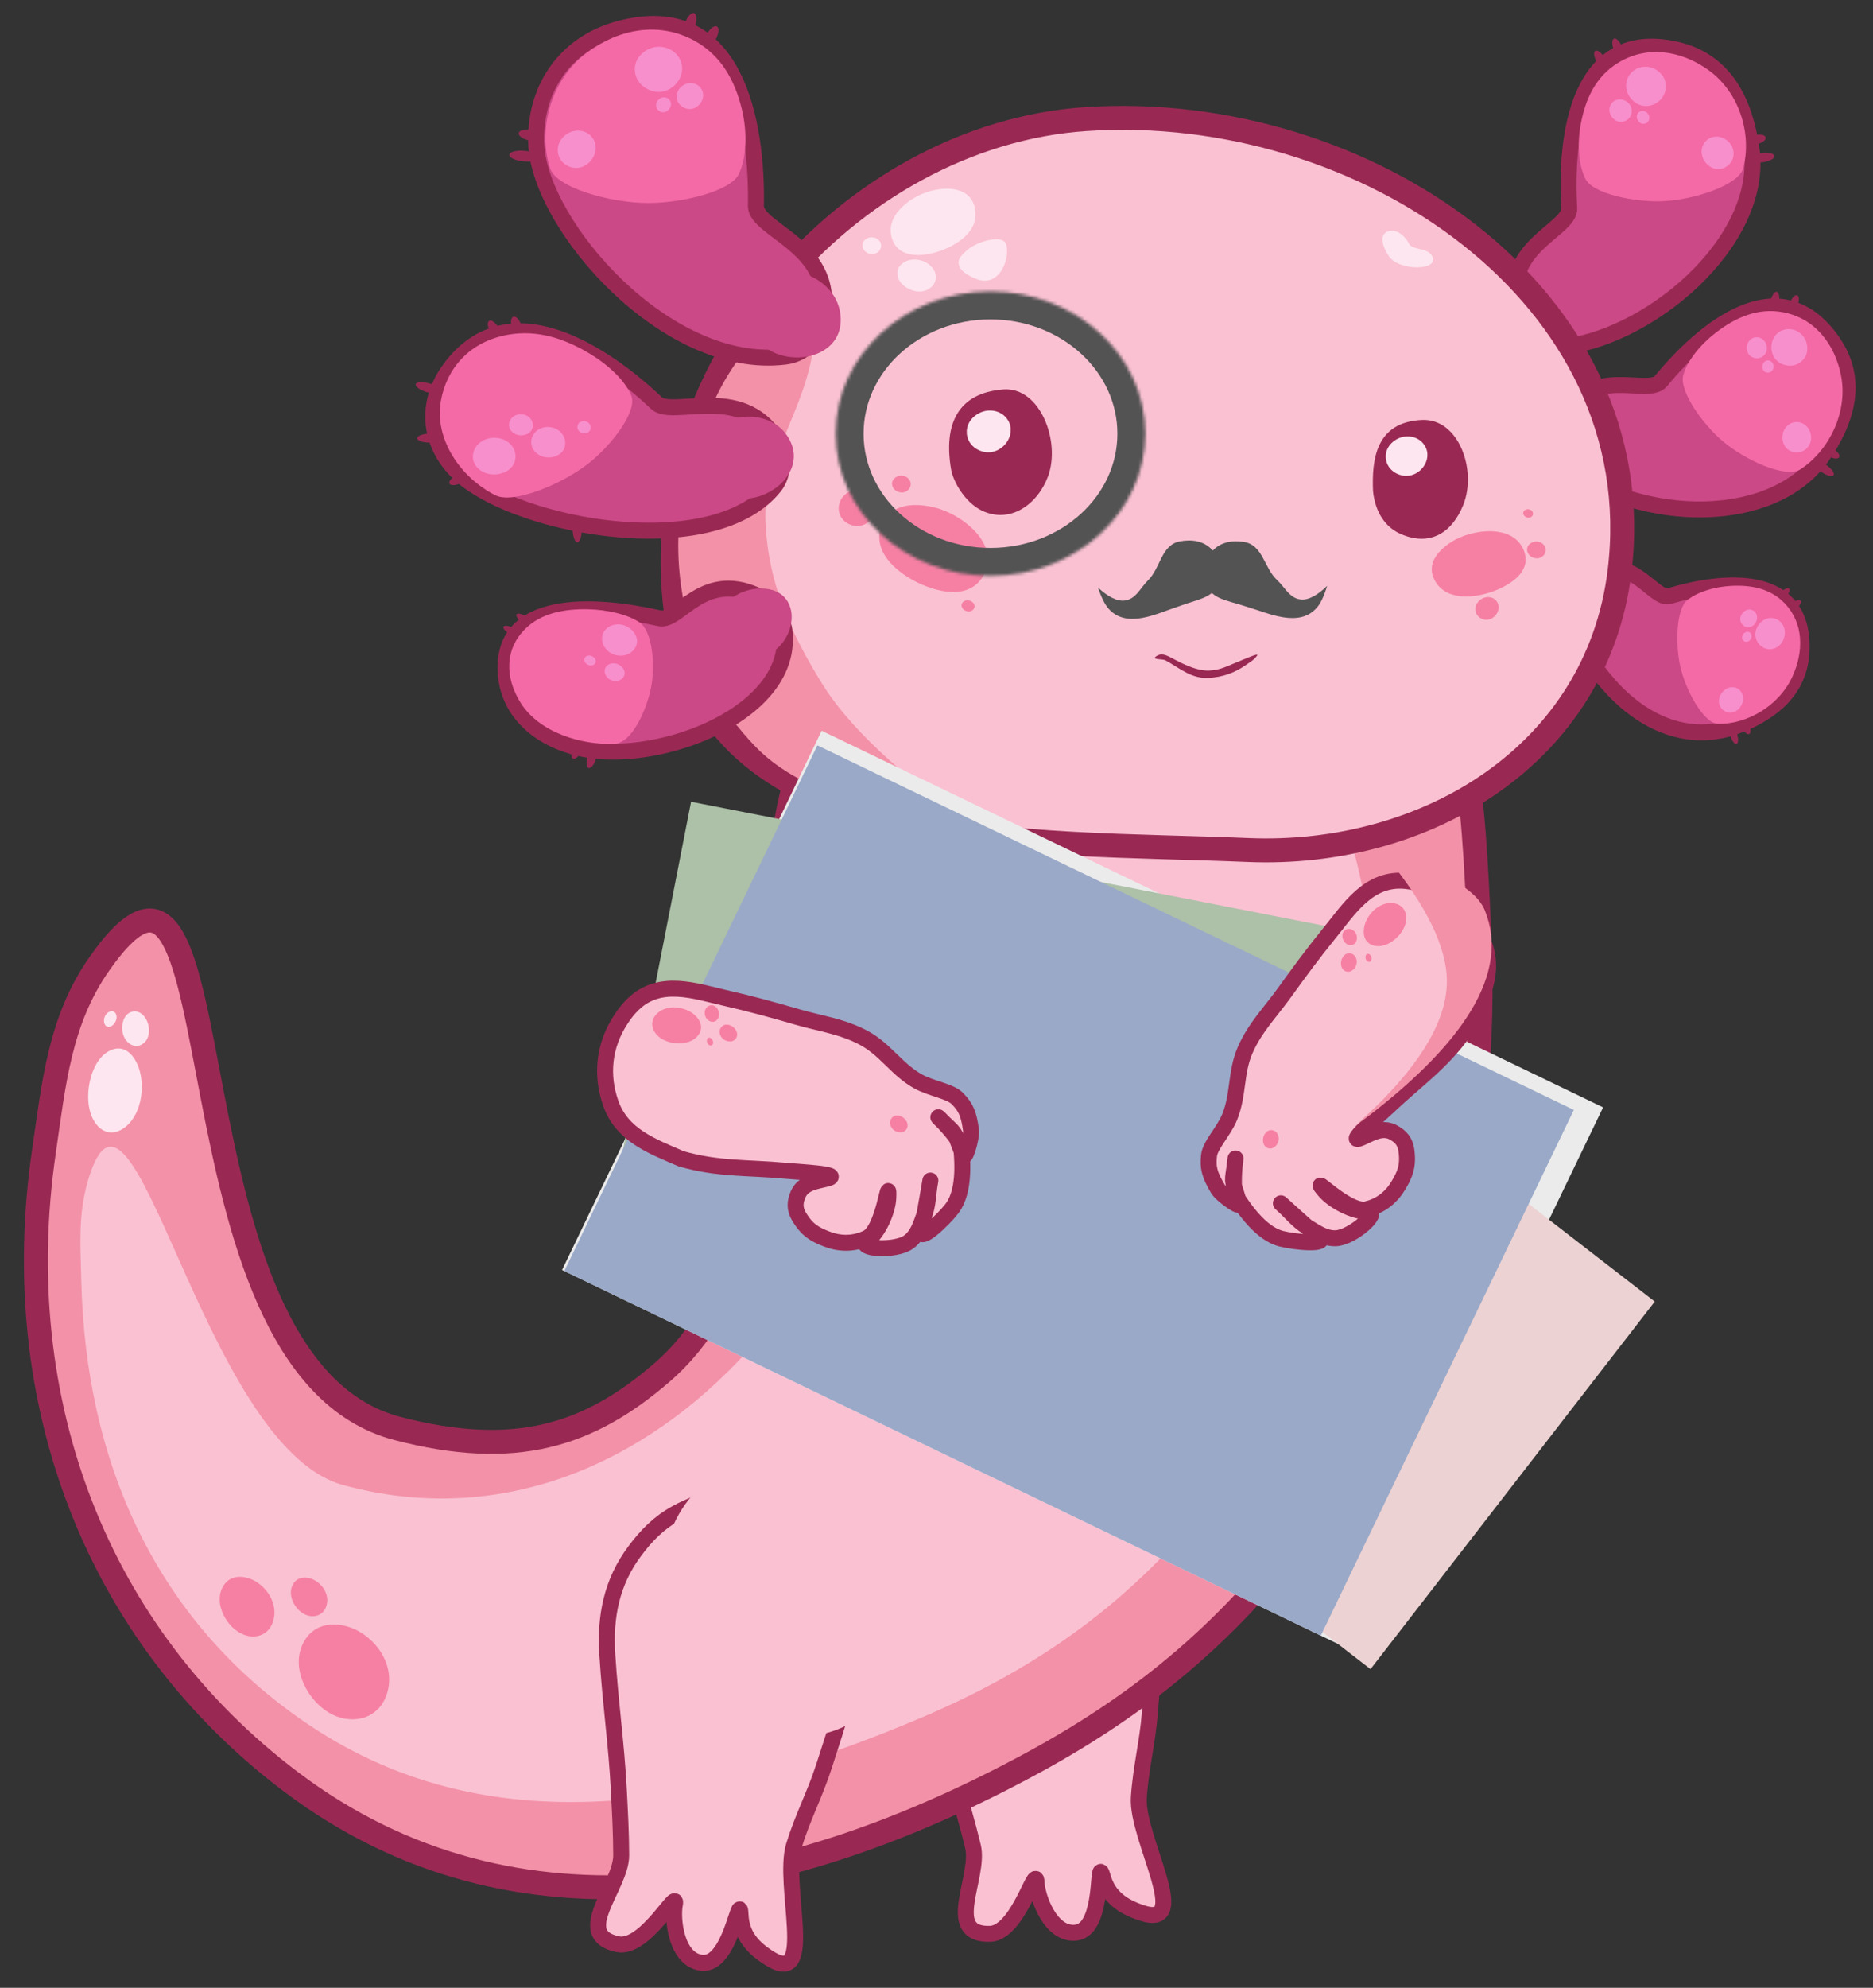 <svg width="626" height="664" viewBox="0 0 626 664" fill="none" xmlns="http://www.w3.org/2000/svg">
<rect x="0" y="0" width="626" height="664" fill="#333333" stroke="none"/>
<g clip-path="url(#clip0_1_552)">
<mask id="mask0_1_552" style="mask-type:luminance" maskUnits="userSpaceOnUse" x="0" y="0" width="626" height="664">
<path d="M625.515 0H0V663.923H625.515V0Z" fill="white"/>
</mask>
<g mask="url(#mask0_1_552)">
<path d="M316.889 501.272C323.761 495.057 331.461 491.516 340.855 490.5C352.161 489.276 362.325 491.955 370.92 498.895C380.401 506.549 381.953 515.985 384.325 528.801C387.06 543.572 385.508 556.967 384.305 572.208C383.52 582.163 381.272 590.451 380.625 600.415C379.747 613.968 398.817 644.713 381.551 638.957C375.271 636.864 370.425 633.655 368.529 626.779C366.347 618.865 369.368 644.213 359.789 645.539C351.152 646.733 346.615 633.585 346.431 628.647C346.201 622.431 340.339 645.696 330.88 645.969C315.164 646.423 327.64 626.956 325.192 616.797C323.389 609.321 321.537 603.076 319.377 595.691C314.905 580.404 310.297 569.161 305.239 552.603C301.559 540.56 301.028 528.829 306.208 516.899C308.845 510.825 311.841 505.835 316.889 501.272Z" fill="#FAC1D2" stroke="#992953" stroke-width="5.333" stroke-miterlimit="3" stroke-linecap="square"/>
<path d="M320.752 577.213C319.848 573.52 321.917 569.836 325.372 568.989C328.827 568.143 332.367 570.453 333.271 574.147C334.176 577.84 332.105 581.525 328.651 582.371C325.196 583.217 321.657 580.907 320.752 577.213Z" fill="#F680A4"/>
<path d="M332.629 590.205C332.089 588.001 333.537 585.749 335.86 585.181C338.183 584.612 340.507 585.939 341.047 588.143C341.587 590.347 340.139 592.597 337.816 593.167C335.493 593.736 333.169 592.409 332.629 590.205Z" fill="#F680A4"/>
<path d="M337.613 581.085C337.292 579.769 338.299 578.392 339.86 578.009C341.423 577.627 342.952 578.383 343.275 579.699C343.596 581.013 342.589 582.392 341.028 582.775C339.465 583.157 337.936 582.4 337.613 581.085Z" fill="#F680A4"/>
<path d="M333.905 570.416C333.713 569.631 334.409 568.785 335.46 568.528C336.511 568.271 337.519 568.699 337.712 569.484C337.904 570.268 337.207 571.115 336.157 571.372C335.107 571.629 334.097 571.2 333.905 570.416Z" fill="#F680A4"/>
<path d="M298.205 565.249C283.133 554.908 281.963 530.383 295.593 510.515C309.224 490.648 332.528 482.913 347.6 493.255C362.673 503.595 363.844 528.121 350.213 547.989C336.583 567.856 313.279 575.591 298.205 565.249Z" fill="#FAC1D2"/>
<path d="M428.805 155.817C444.112 162.775 453.099 175.161 463.428 188.612C490.917 224.408 492.34 266.649 494.42 311.736C497.791 384.781 481.325 449.391 438.595 507.704C412.392 543.461 383.287 568.155 345.192 588.837C264.816 632.477 172.889 652.333 97.181 595.137C32.232 546.071 2.52 468.123 14.663 384.82C18.009 361.861 19.916 340.884 33.261 321.872C82.044 252.379 51.627 455.971 132.819 477.157C172.173 487.428 196.743 479.547 220.971 458.705C277.384 410.183 236.841 305.404 280.231 221.985C290.504 202.236 316.668 194.531 338.539 183.601C368.537 168.611 396.04 140.923 428.805 155.817Z" fill="#F391A8" stroke="#992953" stroke-width="8" stroke-miterlimit="3" stroke-linecap="square"/>
<path d="M381.208 192.991C427.788 201.817 443.555 247.339 453.724 289.112C461.165 319.673 459.631 350.876 453.401 381.276C444.56 424.423 434.101 463.753 405.951 499.841C379.332 533.967 348.328 556.629 307.899 573.777C241.1 602.112 166.403 618.572 103.219 576.148C51.677 541.541 28.583 487.864 27.176 427.905C26.899 416.107 26.044 405.852 29.38 394.439C44.491 342.739 67.248 483.068 114.651 496.045C167.165 510.421 215.541 489.101 249.961 451.195C293.545 403.192 260.109 322.925 281.427 255.461C292.188 221.408 310.888 201.835 342.457 193.871C355.743 190.52 367.725 190.436 381.208 192.991Z" fill="#FAC1D2"/>
<path d="M314.755 215.649C310.979 220.964 315.225 227.447 320.744 228.732C325.087 229.744 330.037 227.895 331.752 223.316C333.857 217.693 329.101 212.943 323.852 212.199C320.439 211.715 316.923 212.596 314.755 215.649Z" fill="#F680A4"/>
<path d="M74.433 530.124C71.297 535.891 75.969 543.903 81.387 546.012C85.651 547.671 90.235 546.068 91.46 540.929C92.964 534.621 87.961 528.565 82.852 527.117C79.529 526.176 76.235 526.812 74.433 530.124Z" fill="#F680A4"/>
<path d="M101.639 548.269C96.291 557.581 103.816 570.231 112.733 573.424C119.752 575.937 127.387 573.231 129.553 564.983C132.213 554.857 124.087 545.345 115.663 543.196C110.185 541.799 104.712 542.92 101.639 548.269Z" fill="#F680A4"/>
<path d="M97.911 529.231C95.779 533.009 98.835 538.179 102.429 539.503C105.259 540.544 108.325 539.461 109.18 536.109C110.228 531.993 106.937 528.099 103.543 527.203C101.336 526.619 99.136 527.061 97.911 529.231Z" fill="#F680A4"/>
<path d="M37.208 350.721C30.456 353.449 27.908 365.372 30.409 372.28C32.377 377.716 37.063 380.3 41.892 376.456C47.821 371.736 48.632 361.4 45.864 355.405C44.064 351.508 41.088 349.153 37.208 350.721Z" fill="#FDE6EF"/>
<path d="M44.169 337.935C40.872 338.768 40.045 343.605 41.571 346.583C42.771 348.927 45.231 350.207 47.517 348.825C50.324 347.128 50.336 342.873 48.711 340.263C47.655 338.565 46.064 337.456 44.169 337.935Z" fill="#FDE6EF"/>
<path d="M38.857 339.003C38.343 337.317 36.525 337.517 35.535 338.749C34.755 339.719 34.444 341.231 35.093 342.291C35.891 343.591 37.445 343.025 38.296 341.789C38.848 340.985 39.152 339.971 38.857 339.003Z" fill="#FDE6EF"/>
<path d="M402.733 448.72C402.192 449.535 402.845 450.565 403.669 450.789C404.317 450.967 405.047 450.699 405.285 449.989C405.579 449.12 404.855 448.357 404.072 448.219C403.564 448.128 403.045 448.252 402.733 448.72Z" fill="#F680A4"/>
<path d="M390.288 470.331C390.227 473.967 392.987 473.896 395.032 471.5C396.641 469.615 397.827 466.497 397.387 464.148C396.847 461.264 394.297 462.153 392.456 464.587C391.259 466.168 390.323 468.243 390.288 470.331Z" fill="#F680A4"/>
<path d="M370.993 496.376C369.712 498.243 371.205 500.564 373.117 501.048C374.623 501.428 376.325 500.797 376.899 499.181C377.603 497.197 375.94 495.488 374.123 495.197C372.941 495.009 371.731 495.304 370.993 496.376Z" fill="#F680A4"/>
<path d="M401.641 456.237C400.36 458.104 401.853 460.425 403.765 460.908C405.271 461.289 406.973 460.659 407.547 459.043C408.251 457.059 406.588 455.349 404.771 455.059C403.589 454.871 402.379 455.165 401.641 456.237Z" fill="#F680A4"/>
<path d="M382.532 502.679C386.611 510.257 395.739 507.527 399.745 500.659C402.897 495.252 403.187 487.696 398.951 483.248C393.751 477.785 386.288 482.012 383.005 488.768C380.869 493.16 380.189 498.325 382.532 502.679Z" fill="#F680A4"/>
<path d="M398.909 473.339C395.879 477.616 399.295 482.839 403.732 483.879C407.224 484.696 411.203 483.212 412.577 479.525C414.267 475 410.44 471.171 406.22 470.567C403.476 470.175 400.651 470.881 398.909 473.339Z" fill="#F680A4"/>
<path d="M316.628 233.101C315.705 234.389 316.733 235.951 318.075 236.256C319.131 236.497 320.336 236.045 320.756 234.939C321.272 233.579 320.119 232.435 318.843 232.26C318.013 232.147 317.157 232.363 316.628 233.101Z" fill="#F680A4"/>
<path d="M302.019 229.14C300.153 231.756 302.243 234.939 304.963 235.565C307.104 236.059 309.547 235.145 310.396 232.893C311.437 230.128 309.096 227.797 306.508 227.436C304.825 227.201 303.091 227.637 302.019 229.14Z" fill="#F680A4"/>
<path d="M226.125 505.388C234.243 500.923 242.552 499.248 251.927 500.42C263.211 501.831 272.485 506.777 279.253 515.508C286.719 525.14 286.057 534.68 285.417 547.697C284.679 562.701 280.087 575.38 275.409 589.935C272.353 599.441 268.257 606.989 265.336 616.537C261.363 629.525 272.845 663.833 257.367 654.259C251.737 650.776 247.76 646.539 247.497 639.409C247.195 631.207 244.301 656.569 234.675 655.655C225.995 654.831 224.604 640.991 225.563 636.143C226.769 630.041 215.709 651.333 206.443 649.421C191.044 646.247 207.665 630.173 207.62 619.724C207.587 612.033 207.221 605.529 206.819 597.845C205.985 581.94 204.088 569.939 202.975 552.66C202.165 540.095 204.348 528.556 212.135 518.139C216.099 512.833 220.164 508.667 226.125 505.388Z" fill="#FAC1D2" stroke="#992953" stroke-width="5.333" stroke-miterlimit="3" stroke-linecap="square"/>
<path d="M252.612 529.839C251.377 524.585 254.932 519.251 260.544 517.932C266.156 516.615 271.713 519.809 272.947 525.063C274.181 530.316 270.627 535.652 265.015 536.969C259.403 538.288 253.845 535.092 252.612 529.839Z" fill="#F680A4"/>
<path d="M252.612 529.839C251.377 524.585 254.932 519.251 260.544 517.932C266.156 516.615 271.713 519.809 272.947 525.063C274.181 530.316 270.627 535.652 265.015 536.969C259.403 538.288 253.845 535.092 252.612 529.839Z" fill="#F680A4"/>
<path d="M251.968 548.48C251.155 545.017 253.403 541.523 256.984 540.681C260.567 539.84 264.135 541.969 264.948 545.431C265.761 548.893 263.513 552.388 259.932 553.229C256.349 554.071 252.781 551.943 251.968 548.48Z" fill="#F680A4"/>
<path d="M242.287 536.461C241.751 534.179 243.172 531.889 245.459 531.353C247.745 530.816 250.036 532.232 250.572 534.515C251.108 536.797 249.688 539.085 247.401 539.623C245.115 540.16 242.823 538.743 242.287 536.461Z" fill="#F680A4"/>
<path d="M242.725 491.144C262.561 482.175 287.364 494.128 298.077 517.821C308.792 541.515 301.385 568.033 281.549 577.004C261.713 585.973 236.911 574.02 226.196 550.325C215.483 526.632 222.888 500.115 242.725 491.144Z" fill="#FAC1D2"/>
<path d="M536.179 19.167C535.197 17.529 533.853 16.569 533.181 17.024C532.508 17.477 532.76 19.175 533.741 20.812C534.724 22.448 536.067 23.408 536.74 22.953C537.412 22.5 537.161 20.803 536.179 19.167Z" fill="#992953"/>
<path d="M542.045 15.547C541.337 13.76 540.164 12.571 539.427 12.893C538.691 13.217 538.667 14.931 539.373 16.719C540.081 18.507 541.255 19.695 541.992 19.372C542.729 19.049 542.753 17.335 542.045 15.547Z" fill="#992953"/>
<path d="M587.272 48.155C589.035 47.751 590.32 46.744 590.14 45.907C589.961 45.071 588.385 44.719 586.623 45.124C584.861 45.528 583.576 46.535 583.755 47.372C583.935 48.208 585.511 48.559 587.272 48.155Z" fill="#992953"/>
<path d="M589.081 54.197C591.381 53.899 593.159 52.967 593.051 52.117C592.943 51.268 590.988 50.821 588.689 51.12C586.391 51.419 584.612 52.351 584.72 53.2C584.828 54.049 586.783 54.496 589.081 54.197Z" fill="#992953"/>
<path d="M507.593 103.933C501.183 82.529 524.912 76.923 524.469 69.54C523.053 45.864 527.192 9.008 560.321 16.599C576.62 20.333 583.14 34.196 585.365 49.537C589.915 80.899 550.443 113.879 520.304 116.093C514.928 116.489 509.271 109.533 507.593 103.933Z" fill="#CA4986" stroke="#992953" stroke-width="5.333" stroke-miterlimit="3" stroke-linecap="square"/>
<path d="M555.656 67.212C546.152 67.593 532.5 64.716 529.967 59.903C527.523 55.259 527.137 48.059 528.295 41.652C529.84 33.099 533.308 25.632 540.697 21.055C550.345 15.079 561.645 16.8 570.817 23.272C581.415 30.749 585.603 44.887 582.615 56.189C581.109 61.885 566.068 66.795 555.656 67.212Z" fill="#F46AA6"/>
<path d="M556.773 28.995C556.703 32.243 554.273 34.729 551.24 35.316C546.225 36.287 541.639 30.468 544.219 25.687C546.065 22.264 550.283 21.391 553.435 23.263C555.483 24.481 556.829 26.484 556.773 28.995Z" fill="#F78FCC"/>
<path d="M545.373 37.099C545.361 38.963 544.019 40.367 542.32 40.673C539.513 41.183 536.888 37.8 538.296 35.081C539.304 33.136 541.664 32.675 543.449 33.779C544.611 34.497 545.383 35.66 545.373 37.099Z" fill="#F78FCC"/>
<path d="M551.253 39.328C551.263 40.397 550.52 41.189 549.569 41.349C547.997 41.615 546.495 39.649 547.261 38.103C547.811 36.996 549.132 36.753 550.144 37.405C550.803 37.828 551.247 38.503 551.253 39.328Z" fill="#F78FCC"/>
<path d="M579.399 51.308C579.396 53.991 577.485 56.003 575.06 56.432C571.049 57.141 567.271 52.247 569.264 48.343C570.691 45.548 574.063 44.903 576.624 46.508C578.288 47.553 579.401 49.233 579.399 51.308Z" fill="#F78FCC"/>
<path d="M594.523 100.799C594.873 99.08 594.555 97.588 593.812 97.471C593.069 97.352 592.183 98.652 591.833 100.372C591.483 102.091 591.801 103.581 592.544 103.7C593.287 103.817 594.173 102.517 594.523 100.799Z" fill="#992953"/>
<path d="M600.784 102.056C601.416 100.408 601.356 98.869 600.652 98.623C599.947 98.376 598.863 99.515 598.231 101.163C597.599 102.811 597.659 104.349 598.363 104.595C599.068 104.841 600.153 103.704 600.784 102.056Z" fill="#992953"/>
<path d="M611.329 152.455C612.784 153.292 614.289 153.424 614.689 152.748C615.088 152.072 614.231 150.844 612.776 150.007C611.321 149.169 609.816 149.039 609.416 149.715C609.017 150.391 609.875 151.619 611.329 152.455Z" fill="#992953"/>
<path d="M608.796 157.659C610.552 158.904 612.348 159.397 612.803 158.757C613.259 158.117 612.203 156.587 610.447 155.341C608.692 154.096 606.896 153.603 606.44 154.243C605.985 154.883 607.04 156.413 608.796 157.659Z" fill="#992953"/>
<path d="M522.149 139.835C531.119 121.401 550.816 132.563 555.117 127.317C568.913 110.499 594.721 88.309 612.607 114.265C621.405 127.035 617.212 140.464 609.165 152.185C592.715 176.147 548.445 174.891 523.244 156.015C519.239 153.013 519.803 144.657 522.149 139.835Z" fill="#CA4986" stroke="#992953" stroke-width="5.333" stroke-miterlimit="3" stroke-linecap="square"/>
<path d="M575.632 147.257C568.757 141.371 561.152 130.447 562.575 125.333C563.947 120.4 568.448 114.959 573.499 111.088C580.24 105.923 587.601 102.785 595.781 104.275C606.463 106.22 613.195 114.787 615.3 125.399C617.731 137.661 611.284 150.571 601.716 156.785C596.895 159.917 583.163 153.707 575.632 147.257Z" fill="#F46AA6"/>
<path d="M602.455 120.371C600.381 122.512 597.171 122.656 594.735 121.141C590.707 118.639 591.203 111.837 595.947 110.244C599.34 109.104 602.765 111.171 603.749 114.413C604.388 116.523 604.057 118.717 602.455 120.371Z" fill="#F78FCC"/>
<path d="M589.618 118.649C588.448 119.895 586.656 119.995 585.304 119.132C583.071 117.708 583.387 113.78 586.044 112.837C587.946 112.163 589.846 113.339 590.375 115.205C590.719 116.419 590.523 117.687 589.618 118.649Z" fill="#F78FCC"/>
<path d="M592.243 123.848C591.581 124.573 590.581 124.64 589.832 124.149C588.593 123.339 588.793 121.071 590.281 120.513C591.347 120.113 592.4 120.783 592.684 121.857C592.869 122.556 592.752 123.288 592.243 123.848Z" fill="#F78FCC"/>
<path d="M603.988 149.621C602.312 151.424 599.753 151.575 597.829 150.337C594.649 148.291 595.121 142.62 598.917 141.248C601.633 140.265 604.339 141.953 605.085 144.645C605.571 146.396 605.283 148.228 603.988 149.621Z" fill="#F78FCC"/>
<path d="M596.84 199.32C597.912 198.285 598.435 197.092 598.005 196.656C597.576 196.221 596.356 196.708 595.283 197.743C594.209 198.776 593.688 199.969 594.117 200.405C594.547 200.84 595.767 200.355 596.84 199.32Z" fill="#992953"/>
<path d="M600.335 203.176C601.557 202.324 602.273 201.221 601.932 200.715C601.589 200.207 600.319 200.487 599.096 201.337C597.873 202.188 597.157 203.291 597.499 203.799C597.841 204.305 599.112 204.027 600.335 203.176Z" fill="#992953"/>
<path d="M582.541 243.401C583.085 244.677 584.009 245.485 584.604 245.203C585.197 244.921 585.236 243.655 584.692 242.379C584.147 241.101 583.223 240.295 582.629 240.576C582.035 240.859 581.996 242.124 582.541 243.401Z" fill="#992953"/>
<path d="M578.325 245.832C578.867 247.537 579.805 248.735 580.417 248.505C581.031 248.275 581.088 246.703 580.547 244.997C580.004 243.292 579.067 242.095 578.453 242.325C577.841 242.555 577.783 244.127 578.325 245.832Z" fill="#992953"/>
<path d="M530.167 192.175C545.097 183.561 552.557 200.725 557.955 199.108C575.264 193.917 603.096 190.688 602.111 217.327C601.625 230.433 592.285 237.821 581.252 242.183C558.697 251.1 535.476 235.123 522.949 203.999C521.401 200.153 526.26 194.428 530.167 192.175Z" fill="#CA4986" stroke="#992953" stroke-width="5.333" stroke-miterlimit="3" stroke-linecap="square"/>
<path d="M561.548 222.452C559.899 214.959 560.287 203.535 563.803 200.588C567.195 197.744 572.935 196.048 578.255 195.731C585.356 195.309 591.855 196.627 596.583 201.625C602.755 208.152 602.966 217.481 599.052 226.035C594.531 235.916 583.744 241.981 574.227 241.787C569.43 241.688 563.354 230.661 561.548 222.452Z" fill="#F46AA6"/>
<path d="M592.449 216.765C590.037 217.275 587.859 215.849 587.001 213.632C585.584 209.968 589.245 205.453 593.141 206.596C595.929 207.413 597.165 210.485 596.22 213.219C595.607 214.996 594.312 216.372 592.449 216.765Z" fill="#F78FCC"/>
<path d="M584.864 209.459C583.484 209.772 582.259 208.989 581.793 207.744C581.025 205.687 583.16 203.093 585.367 203.699C586.947 204.131 587.617 205.856 587.049 207.412C586.681 208.424 585.929 209.216 584.864 209.459Z" fill="#F78FCC"/>
<path d="M584.036 214.339C583.248 214.531 582.558 214.101 582.307 213.403C581.891 212.247 583.135 210.757 584.386 211.076C585.28 211.303 585.644 212.272 585.304 213.157C585.083 213.733 584.647 214.189 584.036 214.339Z" fill="#F78FCC"/>
<path d="M579.109 237.929C577.125 238.392 575.371 237.281 574.715 235.501C573.629 232.56 576.72 228.823 579.887 229.668C582.152 230.273 583.1 232.74 582.271 234.976C581.731 236.429 580.644 237.572 579.109 237.929Z" fill="#F78FCC"/>
<path d="M417.004 283.935C344.196 280.853 239.228 286.5 226.477 208.332C212.945 125.376 283.428 45.011 363.072 39.771C455.776 33.672 552.637 98.841 541.283 190.956C533.759 251.996 476.76 286.465 417.004 283.935Z" fill="#FAC1D2" stroke="#992953" stroke-width="8" stroke-miterlimit="3" stroke-linecap="square"/>
<path d="M297.971 79.145C300.071 87.304 310.296 85.824 316.82 82.757C321.883 80.377 326.653 76.404 325.997 70.519C324.9 60.671 312.096 61.936 305.127 66.356C300.595 69.231 296.553 73.641 297.971 79.145Z" fill="#FDE6EF"/>
<path d="M294.969 174.892C290.435 184.624 301.263 192.783 309.867 195.969C316.544 198.441 324.219 199.124 328.3 192.908C335.129 182.504 322.04 171.728 311.933 169.413C305.363 167.909 298.028 168.327 294.969 174.892Z" fill="#F680A4"/>
<path d="M479.452 193.743C483.493 201.541 494.78 199.709 501.549 196.491C506.803 193.992 511.401 189.967 509.459 184.307C506.207 174.835 491.955 176.561 484.956 181.105C480.405 184.06 476.724 188.481 479.452 193.743Z" fill="#F680A4"/>
<path d="M328.049 170.5C337.661 175.217 346.903 168.332 350.305 159.047C354.549 147.464 347.632 129.153 335.335 130.087C319.999 131.251 315.357 141.825 317.855 156.692C318.572 160.964 322.553 167.804 328.049 170.5Z" fill="#992953"/>
<path d="M468.223 178.401C478.155 182.681 485.38 177.761 489.04 168.705C493.715 157.136 487.584 139.708 475.239 140.275C459.755 140.988 458.467 153.581 458.895 164.073C459.635 171.209 463.088 176.188 468.223 178.401Z" fill="#992953"/>
<path d="M299.967 91.92C300.364 94.569 302.964 96.679 305.953 97.259C310.895 98.217 314.737 93.629 311.761 89.645C309.631 86.795 305.467 85.941 302.612 87.361C300.757 88.285 299.66 89.873 299.967 91.92Z" fill="#FDE6EF"/>
<path d="M288.256 82.176C288.38 83.569 289.593 84.62 291.036 84.848C293.421 85.227 295.416 82.695 294.068 80.661C293.104 79.207 291.096 78.863 289.667 79.691C288.737 80.228 288.16 81.099 288.256 82.176Z" fill="#FDE6EF"/>
<path d="M298.148 161.807C298.272 163.201 299.484 164.251 300.927 164.48C303.312 164.859 305.307 162.325 303.959 160.292C302.995 158.837 300.987 158.493 299.557 159.321C298.628 159.86 298.051 160.729 298.148 161.807Z" fill="#F680A4"/>
<path d="M510.396 183.807C510.521 185.2 511.733 186.251 513.176 186.479C515.561 186.857 517.556 184.325 516.208 182.292C515.244 180.837 513.236 180.493 511.807 181.321C510.877 181.859 510.3 182.729 510.396 183.807Z" fill="#F680A4"/>
<path d="M509.101 171.535C509.187 172.24 509.84 172.787 510.604 172.923C511.867 173.147 512.883 171.896 512.144 170.851C511.616 170.103 510.552 169.901 509.811 170.3C509.328 170.559 509.036 170.989 509.101 171.535Z" fill="#F680A4"/>
<path d="M280.311 170.033C280.44 173.083 282.832 175.279 285.772 175.652C290.629 176.269 294.948 170.529 292.367 166.185C290.52 163.077 286.432 162.503 283.425 164.448C281.471 165.713 280.209 167.677 280.311 170.033Z" fill="#F680A4"/>
<path d="M493.111 203.6C493.173 205.472 494.609 206.807 496.387 207.02C499.324 207.373 501.968 203.828 500.428 201.175C499.327 199.277 496.855 198.945 495.025 200.156C493.836 200.943 493.061 202.155 493.111 203.6Z" fill="#F680A4"/>
<path d="M321.368 202.4C321.488 203.324 322.36 204.047 323.375 204.232C325.049 204.539 326.384 202.912 325.393 201.536C324.685 200.552 323.275 200.277 322.295 200.791C321.659 201.125 321.276 201.687 321.368 202.4Z" fill="#F680A4"/>
<path d="M463.151 152.843C463.331 156.096 465.959 158.467 469.159 158.903C474.447 159.624 479.065 153.56 476.204 148.896C474.156 145.559 469.705 144.893 466.464 146.929C464.356 148.253 463.011 150.329 463.151 152.843Z" fill="#FDE6EF"/>
<path d="M323.113 144.631C323.295 148.08 326.063 150.588 329.439 151.04C335.019 151.789 339.913 145.345 336.907 140.407C334.755 136.873 330.057 136.181 326.629 138.349C324.4 139.76 322.973 141.965 323.113 144.631Z" fill="#FDE6EF"/>
<path d="M320.405 88.108C320.779 90.553 323.452 91.955 325.961 93.047C334.399 96.72 338.044 85.217 336.072 81.227C334.621 78.288 326.001 80.763 322.847 83.907C321.604 85.144 320.116 86.217 320.405 88.108Z" fill="#FDE6EF"/>
<path d="M464.243 85.657C467.728 90.717 481.843 90.46 478.477 85.249C476.795 82.644 471.824 83.619 470.797 81.232C470.041 79.475 467.219 76.499 464.395 77.136C460.383 78.041 462.305 82.845 464.243 85.657Z" fill="#FDE6EF"/>
<path d="M273.403 90.512C273.069 101.495 272.541 109.939 271.819 115.844C269.207 137.191 254.816 152.957 255.855 174.719C256.825 195.024 264.212 211.332 274.839 228.507C283.352 242.265 299.879 257.928 324.417 275.496C289.62 271.487 265.764 262.91 252.848 249.765C239.881 236.568 233.081 221.652 229.079 203.665C223.209 177.289 228.512 153.324 240.899 129.507C246.428 118.876 257.262 105.877 273.403 90.512Z" fill="#F391A8"/>
<path d="M420.12 219.044C420.876 218.023 417.832 219.4 415.719 220.241C409.888 222.563 408.197 223.771 404.161 223.984C399.043 224.253 392.465 220.139 391.415 219.679C390.363 219.22 388.568 217.953 386.744 219.023C384.253 220.485 388.515 220.044 389.493 220.564C394.383 223.164 398.101 226.853 404.219 226.428C408.545 226.127 412.456 224.916 416.528 222.044C417.853 221.109 419.015 220.537 420.12 219.044Z" fill="#992953"/>
<path d="M236.18 11.451C237.265 9.531 238.813 8.372 239.636 8.864C240.459 9.356 240.245 11.315 239.161 13.235C238.076 15.155 236.527 16.313 235.704 15.821C234.883 15.329 235.095 13.371 236.18 11.451Z" fill="#992953"/>
<path d="M229.023 7.551C229.773 5.468 231.108 4.053 232.001 4.393C232.893 4.732 233.008 6.697 232.257 8.78C231.507 10.861 230.172 12.276 229.279 11.937C228.387 11.597 228.271 9.632 229.023 7.551Z" fill="#992953"/>
<path d="M176.897 46.907C174.781 46.519 173.203 45.419 173.373 44.451C173.544 43.483 175.401 43.013 177.516 43.401C179.632 43.789 181.211 44.889 181.04 45.857C180.869 46.825 179.012 47.296 176.897 46.907Z" fill="#992953"/>
<path d="M175.052 53.919C172.303 53.675 170.141 52.681 170.228 51.703C170.313 50.723 172.615 50.127 175.363 50.371C178.112 50.615 180.273 51.608 180.187 52.587C180.101 53.565 177.8 54.163 175.052 53.919Z" fill="#992953"/>
<path d="M274.452 107.491C280.992 82.656 252.496 77.241 252.648 68.751C253.136 41.524 246.352 -0.591 207.347 9.541C188.156 14.527 178.348 30.643 179.235 48.412C180.583 75.432 222.791 123.988 262.345 119.133C268.719 118.352 272.74 113.989 274.452 107.491Z" fill="#CA4986" stroke="#992953" stroke-width="5.333" stroke-miterlimit="3" stroke-linecap="square"/>
<path d="M216.584 67.824C227.956 67.848 244.119 63.911 246.903 58.216C249.589 52.721 249.791 43.9 247.908 36.311C245.525 26.705 240.987 18.492 232.133 13.623C220.305 7.117 206.895 9.607 196.264 17.517C183.981 26.656 179.689 43.24 183.825 56.221C185.911 62.763 204.125 67.797 216.584 67.824Z" fill="#F46AA6"/>
<path d="M212.191 23.612C212.439 27.336 215.453 30.087 219.089 30.629C225.1 31.527 230.26 24.653 226.951 19.277C224.583 15.431 219.523 14.608 215.871 16.893C213.497 18.377 211.999 20.735 212.191 23.612Z" fill="#F78FCC"/>
<path d="M226.155 32.423C226.263 34.56 227.931 36.113 229.965 36.395C233.328 36.857 236.279 32.864 234.467 29.804C233.171 27.615 230.34 27.187 228.273 28.531C226.931 29.405 226.071 30.772 226.155 32.423Z" fill="#F78FCC"/>
<path d="M219.276 35.233C219.32 36.46 220.243 37.337 221.381 37.481C223.263 37.717 224.951 35.397 223.96 33.656C223.251 32.409 221.668 32.188 220.497 32.979C219.737 33.492 219.243 34.285 219.276 35.233Z" fill="#F78FCC"/>
<path d="M186.428 50.373C186.568 53.453 188.941 55.68 191.847 56.068C196.651 56.709 200.896 50.932 198.329 46.536C196.492 43.391 192.45 42.796 189.486 44.748C187.559 46.017 186.32 47.995 186.428 50.373Z" fill="#F78FCC"/>
<path d="M171.052 109.129C170.532 107.417 170.82 105.917 171.692 105.779C172.564 105.641 173.695 106.919 174.213 108.629C174.733 110.34 174.445 111.841 173.573 111.979C172.7 112.116 171.571 110.84 171.052 109.129Z" fill="#992953"/>
<path d="M163.705 110.555C162.857 108.921 162.835 107.381 163.655 107.116C164.475 106.851 165.831 107.96 166.679 109.592C167.528 111.224 167.551 112.765 166.731 113.031C165.909 113.296 164.555 112.187 163.705 110.555Z" fill="#992953"/>
<path d="M154.267 161.269C152.593 162.147 150.816 162.317 150.303 161.652C149.788 160.987 150.729 159.735 152.403 158.859C154.077 157.983 155.853 157.811 156.368 158.476C156.881 159.141 155.94 160.393 154.267 161.269Z" fill="#992953"/>
<path d="M144.124 147.829C141.74 147.945 139.653 147.364 139.465 146.531C139.279 145.697 141.063 144.927 143.447 144.811C145.831 144.695 147.917 145.276 148.104 146.109C148.291 146.943 146.507 147.713 144.124 147.829Z" fill="#992953"/>
<path d="M142.959 131.083C140.653 130.464 138.844 129.271 138.921 128.42C138.999 127.571 140.932 127.383 143.237 128.001C145.543 128.62 147.351 129.812 147.273 130.663C147.197 131.513 145.263 131.701 142.959 131.083Z" fill="#992953"/>
<path d="M194.428 176.473C194.52 178.857 193.917 180.939 193.083 181.117C192.248 181.296 191.495 179.505 191.401 177.12C191.309 174.736 191.912 172.655 192.747 172.476C193.581 172.297 194.335 174.088 194.428 176.473Z" fill="#992953"/>
<path d="M259.204 146.255C247.453 128.049 224.785 139.745 219.368 134.612C201.995 118.151 170.059 96.636 150.435 123.088C140.781 136.101 143.911 151.549 156.815 160.941C179.163 177.205 239.319 186.971 258.889 162.476C262.185 158.349 262.279 151.019 259.204 146.255Z" fill="#CA4986" stroke="#992953" stroke-width="5.333" stroke-miterlimit="3" stroke-linecap="square"/>
<path d="M196.512 154.945C204.471 148.745 213.023 137.396 211.009 132.237C209.067 127.259 203.317 121.859 196.995 118.075C188.556 113.023 179.485 110.056 169.696 111.821C156.911 114.125 149.277 123.049 147.351 133.913C145.124 146.464 153.655 159.405 165.567 165.436C171.569 168.476 187.791 161.737 196.512 154.945Z" fill="#F46AA6"/>
<path d="M160.188 156.809C162.776 158.896 166.589 158.955 169.385 157.373C174.008 154.761 173.007 147.968 167.288 146.501C163.196 145.452 159.261 147.611 158.292 150.883C157.663 153.009 158.188 155.197 160.188 156.809Z" fill="#F78FCC"/>
<path d="M171.352 144.437C172.815 145.652 174.945 145.704 176.495 144.805C179.056 143.32 178.443 139.399 175.236 138.525C174.089 138.213 172.971 138.364 172.075 138.828C171.177 139.292 170.504 140.069 170.247 141.011C169.912 142.235 170.223 143.499 171.352 144.437Z" fill="#F78FCC"/>
<path d="M193.683 144.144C194.509 144.852 195.7 144.891 196.557 144.38C197.976 143.536 197.603 141.272 195.804 140.753C194.517 140.383 193.309 141.08 193.037 142.163C192.86 142.867 193.044 143.597 193.683 144.144Z" fill="#F78FCC"/>
<path d="M179.323 151.392C181.419 153.152 184.46 153.235 186.665 151.944C190.311 149.811 189.407 144.149 184.825 142.877C181.545 141.967 178.443 143.728 177.72 146.443C177.251 148.207 177.704 150.032 179.323 151.392Z" fill="#F78FCC"/>
<path d="M174.285 207.779C172.951 206.772 172.26 205.592 172.743 205.144C173.225 204.697 174.701 205.152 176.035 206.159C177.369 207.164 178.061 208.345 177.579 208.792C177.096 209.239 175.62 208.785 174.285 207.779Z" fill="#992953"/>
<path d="M170.376 211.731C168.875 210.912 167.96 209.827 168.335 209.311C168.709 208.793 170.232 209.039 171.733 209.857C173.235 210.676 174.149 211.761 173.776 212.277C173.401 212.795 171.877 212.549 170.376 211.731Z" fill="#992953"/>
<path d="M193.909 251.507C193.341 252.799 192.295 253.632 191.573 253.365C190.853 253.099 190.729 251.833 191.297 250.541C191.867 249.249 192.913 248.416 193.633 248.683C194.355 248.949 194.477 250.215 193.909 251.507Z" fill="#992953"/>
<path d="M199.053 253.827C198.515 255.548 197.476 256.771 196.736 256.557C195.995 256.344 195.832 254.772 196.371 253.052C196.909 251.331 197.948 250.107 198.688 250.321C199.429 250.535 199.592 252.105 199.053 253.827Z" fill="#992953"/>
<path d="M252.879 198.845C234.659 190.625 226.857 208.001 220.363 206.527C199.531 201.796 166.347 199.308 169.132 225.939C170.501 239.04 181.656 247.649 195.363 250.253C221.163 255.157 265.708 238.032 262.151 210.484C261.601 206.232 257.647 200.996 252.879 198.845Z" fill="#CA4986" stroke="#992953" stroke-width="5.333" stroke-miterlimit="3" stroke-linecap="square"/>
<path d="M217.569 229.827C219.105 222.236 218.031 210.759 213.769 207.915C209.656 205.171 202.863 203.66 196.633 203.523C188.319 203.34 180.8 204.887 175.547 210.075C168.688 216.849 168.717 226.281 173.967 234.705C180.216 244.735 194.377 248.955 205.481 248.436C211.077 248.173 216.024 237.459 217.569 229.827Z" fill="#F46AA6"/>
<path d="M206.385 218.935C209.275 219.38 211.771 217.895 212.653 215.653C214.111 211.949 209.496 207.529 204.948 208.776C201.692 209.669 200.415 212.777 201.7 215.487C202.536 217.249 204.152 218.591 206.385 218.935Z" fill="#F78FCC"/>
<path d="M205.107 227.429C206.76 227.707 208.165 226.891 208.641 225.633C209.427 223.553 206.74 221.016 204.16 221.68C202.315 222.155 201.624 223.899 202.391 225.44C202.889 226.443 203.828 227.216 205.107 227.429Z" fill="#F78FCC"/>
<path d="M197.069 222.272C198.016 222.444 198.808 221.996 199.064 221.289C199.487 220.123 197.921 218.664 196.459 219.016C195.412 219.268 195.039 220.247 195.496 221.125C195.792 221.696 196.337 222.14 197.069 222.272Z" fill="#F78FCC"/>
<path d="M274.475 94.337C266.253 88.1 252.441 89.988 250.004 100.716C249.077 104.793 249.937 108.58 252.131 112.137C259.273 123.72 281.52 121.216 280.987 106.343C280.808 101.376 278.404 97.317 274.475 94.337Z" fill="#CA4986"/>
<path d="M253.241 139.421C243.485 137.651 232.235 145.353 234.568 155.685C235.456 159.612 237.779 162.503 241.169 164.611C252.207 171.469 270.552 159.529 263.905 146.924C261.685 142.715 257.904 140.268 253.241 139.421Z" fill="#CA4986"/>
<path d="M242.977 201.051C236.139 207.113 235.791 217.895 245.093 220.299C248.629 221.212 252.168 220.729 255.7 219.203C267.193 214.233 268.239 196.893 254.76 196.589C250.259 196.488 246.245 198.153 242.977 201.051Z" fill="#CA4986"/>
<path d="M535.794 369.903L274.614 244.096L187.855 424.212L449.034 550.019L535.794 369.903Z" fill="#EBEBEB"/>
<path d="M553.061 434.763L375.004 297L280 419.792L458.056 557.555L553.061 434.763Z" fill="#ECD2D2"/>
<path d="M451.794 311.036L230.969 267.817L201.163 420.103L421.989 463.323L451.794 311.036Z" fill="#ADC0A8"/>
<path d="M526.021 370.761L273.19 248.976L188.607 424.575L441.437 546.36L526.021 370.761Z" fill="#9AA9C8"/>
<path d="M476.224 295.739C486.179 299.083 492.968 306.277 496.171 315.624C499.861 326.392 494.227 335.417 489.137 344.787C481.692 355.145 473.508 360.673 464.501 369.169C460.791 372.668 449.235 382.648 455.035 380.052C458.308 378.588 461.952 376.277 465.649 378.255C468.12 379.576 469.66 381.289 470.056 384.285C470.757 389.588 469.549 392.288 467.453 395.852C465.177 399.72 461.668 402.781 456.655 403.956C450.427 405.415 437.095 391.139 442.671 397.761C445.519 401.144 452.311 404.805 457.096 404.735C461.721 404.667 452.031 413.384 446.532 413.613C442.796 413.768 439.983 411.696 436.859 409.791C433.599 407.801 431.667 405.187 428.885 402.663C424.769 398.929 437.94 410.947 440.723 413.169C444.299 416.027 432.64 414.912 428.273 413.789C423.565 412.58 418.75 408.202 413.828 400.656C411.485 393.181 411.916 395.296 412.828 388.113C413.529 382.595 410.924 398.195 413.753 401.909C415.415 404.092 408.4 399.427 407.031 397.105C404.227 392.351 403.664 390.032 404.064 386.175C404.285 382.689 409.013 377.961 410.967 373.173C414.04 365.637 412.905 358.144 416.195 350.683C419.485 343.215 424.563 338.153 429.337 331.52C434.449 324.413 438.836 318.469 444.387 311.632C450.92 303.588 457.469 293.017 469.857 294.284C472.139 294.517 474.043 295.005 476.224 295.739Z" fill="#FAC1D2" stroke="#992953" stroke-width="5.333" stroke-miterlimit="3" stroke-linecap="square"/>
<path d="M463.244 285.989C476.88 302.644 483.658 316.642 483.58 327.981C483.483 342.032 473.202 358.136 452.737 376.293C490.044 348.804 504.579 324.772 496.292 304.168C493.382 296.932 482.366 290.872 463.244 285.989Z" fill="#F391A8"/>
<path d="M458.725 315.731C463.149 317.336 468.621 312.829 469.748 308.52C470.635 305.128 469.128 301.913 465.304 301.655C460.609 301.336 456.584 305.84 455.913 309.835C455.477 312.432 456.185 314.809 458.725 315.731Z" fill="#F680A4"/>
<path d="M449.552 324.341C451.331 325.26 453.215 323.547 453.437 321.709C453.613 320.263 452.877 318.779 451.395 318.48C449.575 318.113 448.247 319.895 448.184 321.617C448.143 322.736 448.531 323.813 449.552 324.341Z" fill="#F680A4"/>
<path d="M423.479 383.401C425.256 384.321 427.14 382.607 427.364 380.769C427.54 379.324 426.804 377.839 425.321 377.54C423.501 377.173 422.173 378.956 422.109 380.677C422.069 381.796 422.456 382.875 423.479 383.401Z" fill="#F680A4"/>
<path d="M457.037 321.149C457.765 321.639 458.407 320.979 458.403 320.183C458.4 319.556 458.045 318.868 457.46 318.665C456.743 318.416 456.319 319.135 456.379 319.887C456.417 320.377 456.619 320.869 457.037 321.149Z" fill="#F680A4"/>
<path d="M451.68 315.704C453.481 315.432 453.955 313.193 453.139 311.741C452.497 310.6 451.164 309.911 449.912 310.476C448.375 311.171 448.347 313.165 449.219 314.448C449.785 315.283 450.647 315.86 451.68 315.704Z" fill="#F680A4"/>
<path d="M207.516 340.511C201.751 349.288 200.851 359.139 204.103 368.469C207.848 379.219 217.853 382.839 227.641 387.067C239.893 390.619 249.745 389.915 262.075 391.036C267.153 391.497 282.407 392.212 276.241 393.752C272.763 394.621 268.469 395.053 266.783 398.891C265.653 401.457 265.5 403.755 267.039 406.356C269.761 410.96 272.377 412.339 276.228 413.848C280.407 415.487 285.057 415.727 289.725 413.555C295.525 410.857 297.199 391.396 296.901 400.048C296.749 404.468 293.668 411.541 289.86 414.44C286.179 417.243 299.184 418.117 303.652 414.901C306.687 412.717 307.62 409.351 308.9 405.923C310.236 402.345 310.141 399.095 310.772 395.392C311.704 389.913 308.763 407.5 307.947 410.965C306.899 415.421 315.38 407.347 318.123 403.767C321.08 399.909 322.165 393.492 321.377 384.517C318.605 377.191 319.572 379.12 314.419 374.033C310.46 370.125 322.141 380.788 322.209 385.456C322.249 388.2 324.888 380.197 324.532 377.527C323.801 372.055 322.812 369.884 320.116 367.097C317.791 364.493 311.152 363.692 306.66 361.132C299.588 357.101 295.855 350.505 288.661 346.668C281.461 342.825 274.341 341.979 266.491 339.708C258.081 337.275 250.961 335.307 242.372 333.357C232.267 331.061 220.588 326.791 211.627 335.436C209.976 337.028 208.779 338.588 207.516 340.511Z" fill="#FAC1D2" stroke="#992953" stroke-width="5.333" stroke-miterlimit="3" stroke-linecap="square"/>
<path d="M233.624 345.433C231.136 349.427 224.049 349.261 220.501 346.567C217.711 344.447 216.911 340.988 219.759 338.423C223.255 335.273 229.201 336.331 232.196 339.059C234.143 340.833 235.053 343.14 233.624 345.433Z" fill="#F680A4"/>
<path d="M246.157 346.543C245.325 348.364 242.785 348.179 241.475 346.872C240.444 345.843 240.105 344.221 241.088 343.071C242.293 341.657 244.439 342.24 245.551 343.555C246.275 344.409 246.635 345.497 246.157 346.543Z" fill="#F680A4"/>
<path d="M303.133 376.903C302.301 378.724 299.761 378.539 298.451 377.231C297.42 376.203 297.081 374.58 298.064 373.429C299.269 372.017 301.413 372.599 302.527 373.915C303.251 374.769 303.611 375.857 303.133 376.903Z" fill="#F680A4"/>
<path d="M238.299 348.653C238.028 349.488 237.115 349.364 236.627 348.736C236.241 348.241 236.097 347.481 236.431 346.961C236.841 346.321 237.619 346.625 238.036 347.255C238.308 347.663 238.453 348.175 238.299 348.653Z" fill="#F680A4"/>
<path d="M239.149 341.063C237.565 341.96 235.811 340.492 235.556 338.847C235.355 337.552 235.979 336.187 237.313 335.859C238.951 335.456 240.204 337.008 240.311 338.555C240.38 339.561 240.059 340.547 239.149 341.063Z" fill="#F680A4"/>
<path d="M405.153 184.111C407.868 181.063 411.781 180.415 415.733 181.019C422.105 181.991 422.451 189.711 426.815 193.74C429.504 196.221 431.043 199.976 434.919 200.272C437.329 200.456 440.215 198.933 443.575 195.703C442.55 199.058 441.428 201.452 440.209 202.884C434.275 209.861 423.997 204.821 417.283 202.867C409.336 200.164 404.247 200.317 402.895 193.78C402.165 190.255 402.735 186.828 405.153 184.111Z" fill="#535353"/>
<path d="M405.065 183.608C402.263 180.639 398.333 180.105 394.4 180.823C388.06 181.98 387.937 189.707 383.692 193.86C381.075 196.419 379.647 200.216 375.78 200.624C373.376 200.877 370.448 199.438 366.996 196.307C368.118 199.632 369.309 201.992 370.568 203.388C376.703 210.191 386.829 204.856 393.484 202.707C401.349 199.776 406.441 199.78 407.603 193.208C408.231 189.663 407.561 186.253 405.065 183.608Z" fill="#535353"/>
<mask id="mask1_1_552" style="mask-type:luminance" maskUnits="userSpaceOnUse" x="279" y="97" width="104" height="96">
<path d="M331.042 192.36C359.623 192.36 382.792 171.094 382.792 144.86C382.792 118.627 359.623 97.36 331.042 97.36C302.461 97.36 279.292 118.627 279.292 144.86C279.292 171.094 302.461 192.36 331.042 192.36Z" fill="white"/>
</mask>
<g mask="url(#mask1_1_552)">
<path d="M331.042 192.36C359.623 192.36 382.792 171.094 382.792 144.86C382.792 118.627 359.623 97.36 331.042 97.36C302.461 97.36 279.292 118.627 279.292 144.86C279.292 171.094 302.461 192.36 331.042 192.36Z" stroke="#535353" stroke-width="18.667" stroke-miterlimit="3" stroke-linecap="square"/>
</g>
</g>
</g>
<defs>
<clipPath id="clip0_1_552">
<rect width="625.515" height="663.923" fill="white"/>
</clipPath>
</defs>
</svg>
